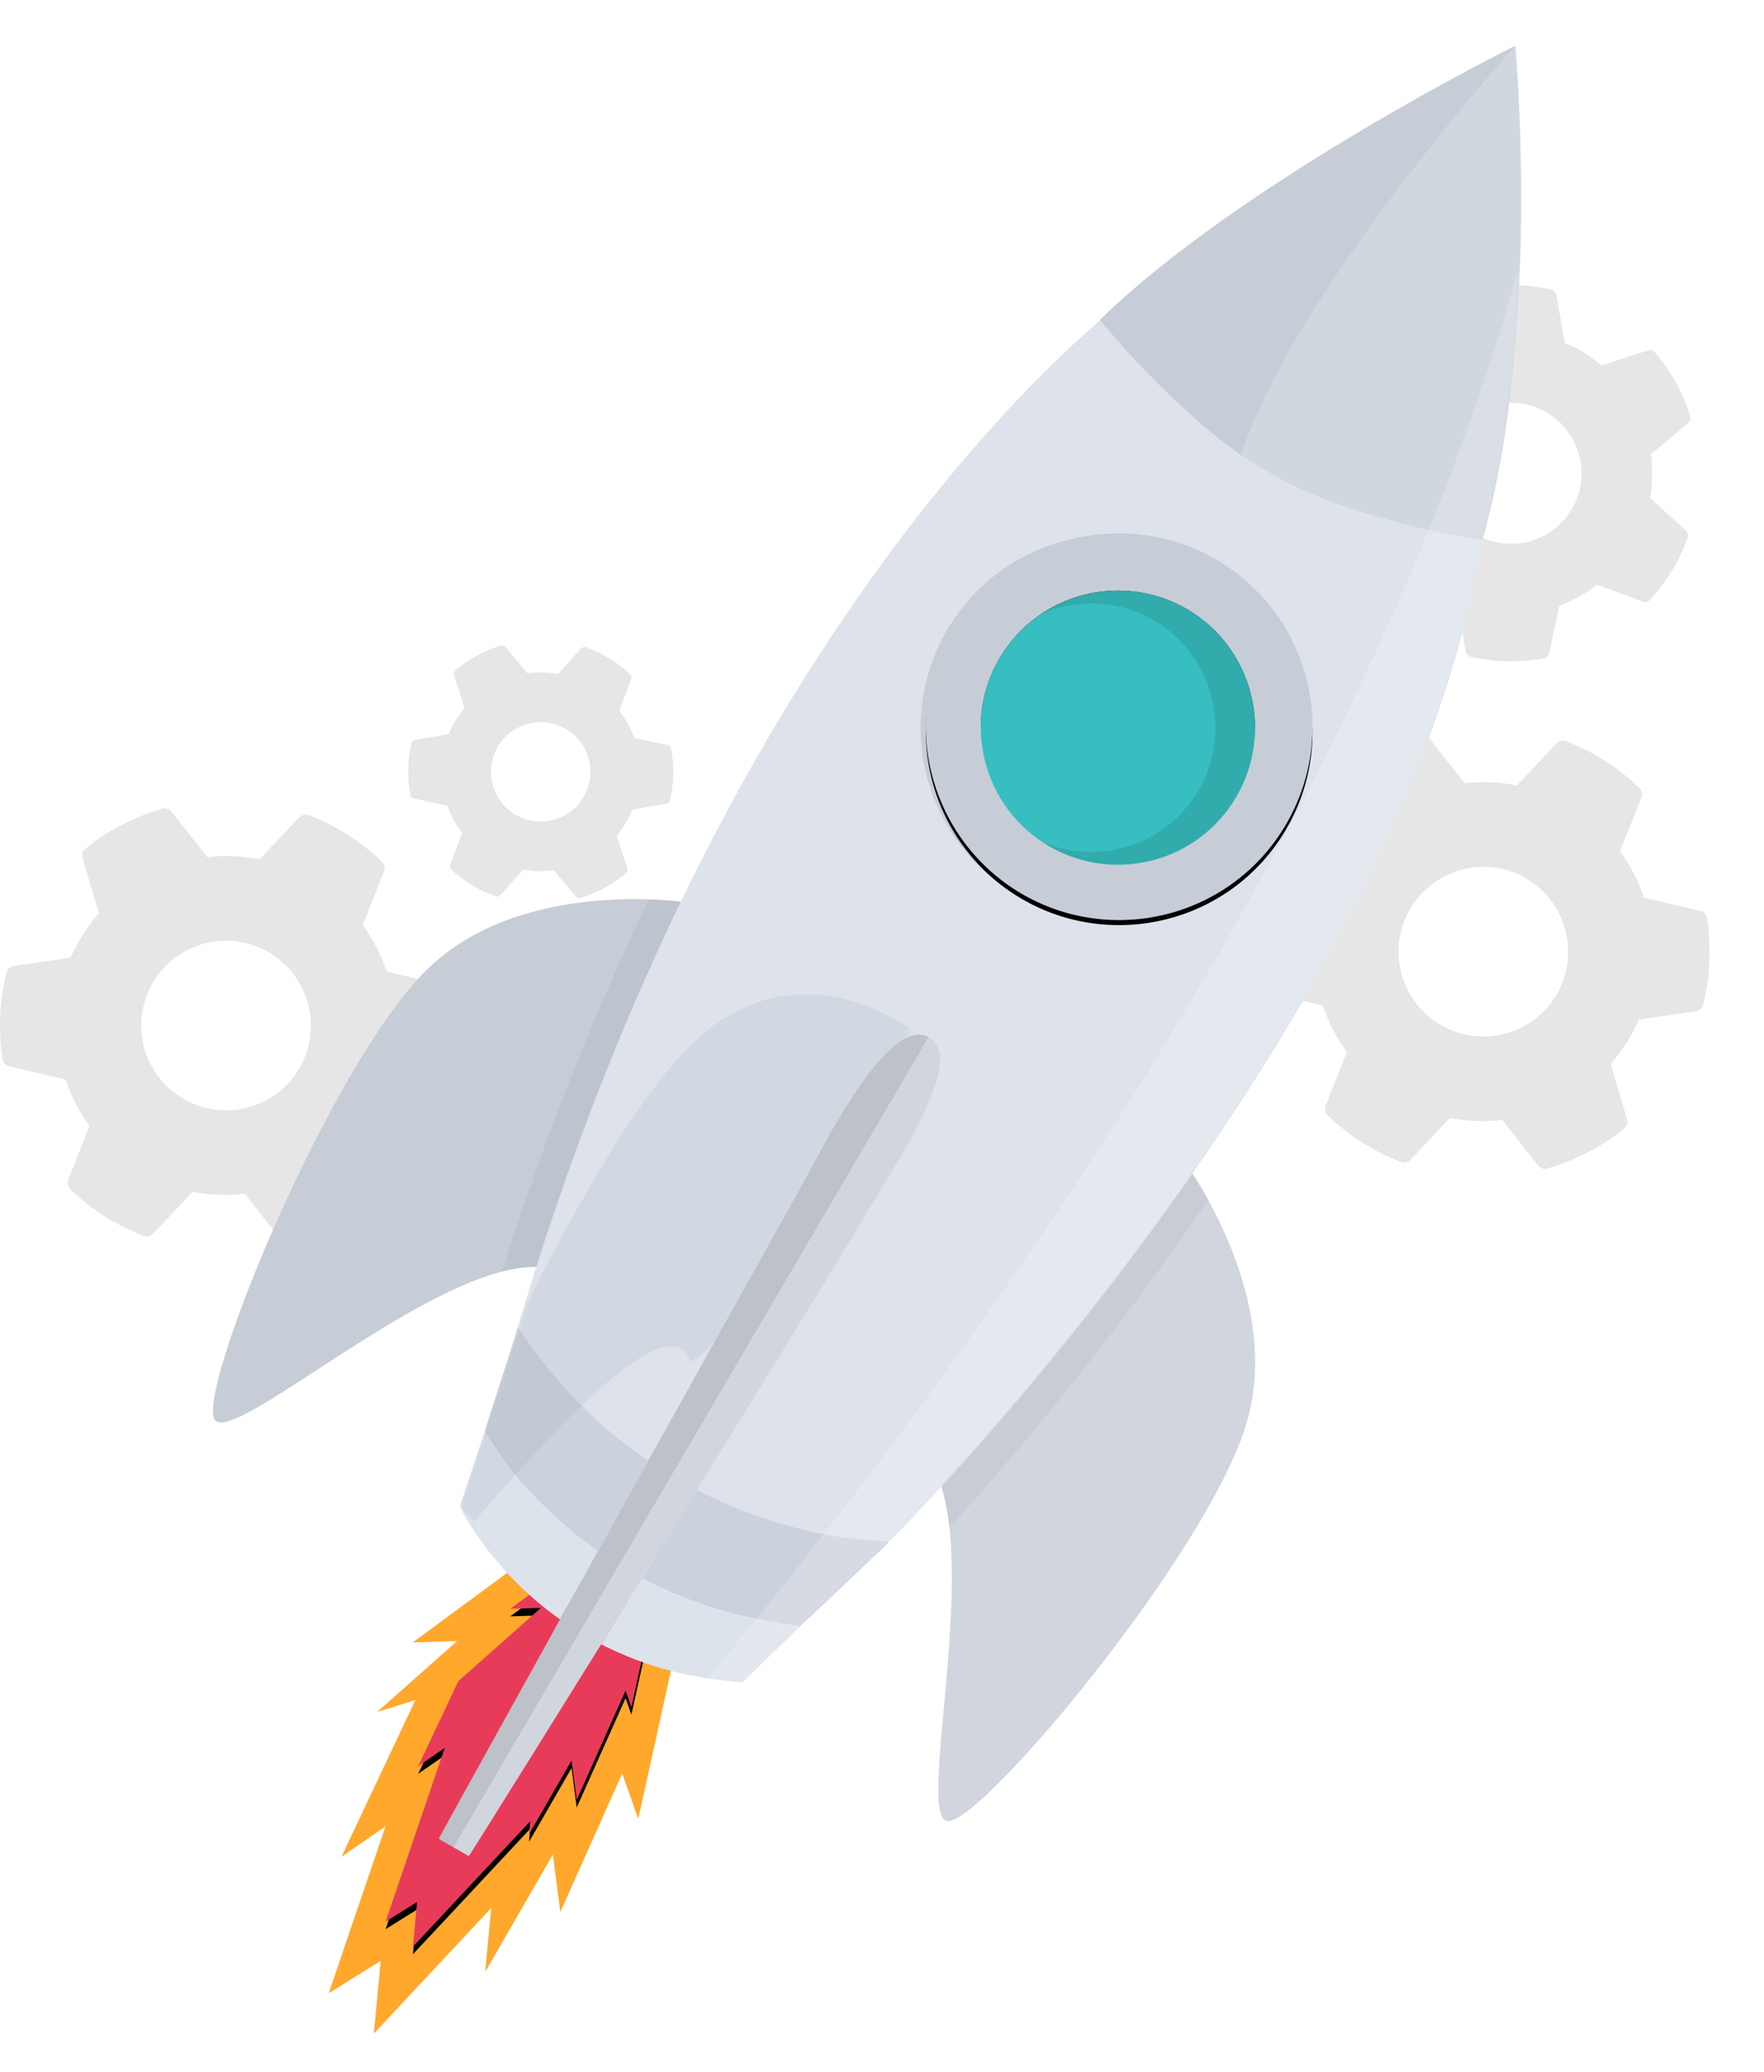 <svg xmlns="http://www.w3.org/2000/svg" width="700" height="822" viewBox="0 0 700 822" xmlns:xlink="http://www.w3.org/1999/xlink">
  <defs>
    <filter id="a" width="200%" height="200%" x="-50%" y="-50%" filterUnits="objectBoundingBox">
      <feOffset in="SourceAlpha" result="shadowOffsetOuter1"/>
      <feGaussianBlur stdDeviation="2.5" in="shadowOffsetOuter1" result="shadowBlurOuter1"/>
      <feColorMatrix values="0 0 0 0 0 0 0 0 0 0 0 0 0 0 0 0 0 0 0.1 0" in="shadowBlurOuter1" result="shadowMatrixOuter1"/>
      <feMerge>
        <feMergeNode in="shadowMatrixOuter1"/>
        <feMergeNode in="SourceGraphic"/>
      </feMerge>
    </filter>
    <polygon id="c" points="35.195 137.847 22.702 145.622 46.159 76.693 35.635 83.979 51.564 50.199 84.332 21.152 72.178 21.508 81.189 14.864 125.778 35.411 120.232 60.53 117.918 53.99 98.536 97.345 96.489 81.703 79.601 110.991 80.087 105.788 33.536 155.584"/>
    <filter id="b" width="200%" height="200%" x="-50%" y="-50%" filterUnits="objectBoundingBox">
      <feOffset dy="3" in="SourceAlpha" result="shadowOffsetOuter1"/>
      <feColorMatrix values="0 0 0 0 0 0 0 0 0 0 0 0 0 0 0 0 0 0 0.05 0" in="shadowOffsetOuter1"/>
    </filter>
    <filter id="d" width="200%" height="200%" x="-50%" y="-50%" filterUnits="objectBoundingBox">
      <feOffset in="SourceAlpha" result="shadowOffsetOuter1"/>
      <feGaussianBlur stdDeviation="5" in="shadowOffsetOuter1" result="shadowBlurOuter1"/>
      <feColorMatrix values="0 0 0 0 0 0 0 0 0 0 0 0 0 0 0 0 0 0 0.3 0" in="shadowBlurOuter1" result="shadowMatrixOuter1"/>
      <feMerge>
        <feMergeNode in="shadowMatrixOuter1"/>
        <feMergeNode in="SourceGraphic"/>
      </feMerge>
    </filter>
    <path id="e" d="M189.94,246.742 C189.94,246.742 123.052,235.929 85.153,273.823 C47.257,311.717 -4.371,437.096 1.224,451.339 C6.818,465.581 97.87,380.636 136.529,392.336 C175.188,404.036 189.94,246.742 189.94,246.742"/>
    <path id="g" d="M312.858,149.929 C297.78,175.878 306.595,209.091 332.484,224.253 C358.115,239.265 391.633,230.92 406.923,204.67 C422.027,178.744 413.224,145.541 387.551,130.392 C362.33,115.51 328.523,123.151 312.858,149.929 M399.033,110.633 C435.814,132.119 448.036,179.187 426.581,215.738 C404.836,252.794 357.453,264.272 321.396,242.991 C285.773,221.968 272.449,175.337 294.239,138.121 C315.544,101.74 362.308,89.306 399.033,110.633"/>
    <filter id="f" width="200%" height="200%" x="-50%" y="-50%" filterUnits="objectBoundingBox">
      <feOffset dy="2" in="SourceAlpha" result="shadowOffsetOuter1"/>
      <feColorMatrix values="0 0 0 0 0 0 0 0 0 0 0 0 0 0 0 0 0 0 0.1 0" in="shadowOffsetOuter1"/>
    </filter>
    <path id="h" d="M0.209,203.149 C-0.016,203.814 13.773,219.144 14.053,219.692 C15.559,222.659 93.27,165.037 93.27,165.037 L186.427,0.425 L70.767,0.425 C53.629,39.744 3.426,193.474 0.209,203.149 Z"/>
    <path id="j" d="M254.448,109.027 C216.796,141.417 96.632,260.105 23.31,508.876 C22.833,509.518 22.855,510.322 22.669,511.058 C22.648,511.13 22.627,511.202 22.606,511.273 C22.603,511.282 22.6,511.291 22.598,511.3 C21.486,514.679 20.429,518.077 19.343,521.465 C17.256,527.972 15.124,534.466 13.093,540.989 C12.154,544.008 11.036,546.978 10.283,550.055 C10.283,550.055 10.284,550.056 10.284,550.056 C7.086,559.738 3.898,569.426 0.68,579.102 C0.458,579.767 0.664,580.262 0.944,580.81 C2.453,583.773 4.188,586.606 6.023,589.374 C10.842,596.65 16.371,603.359 22.519,609.546 C27.951,615.01 33.803,619.985 40.095,624.435 C40.284,624.138 40.483,623.848 40.656,623.542 C43.518,618.404 46.387,613.269 49.233,608.125 C51.202,604.565 53.135,600.986 55.088,597.413 C55.088,597.413 55.088,597.412 55.087,597.412 C55.354,596.989 55.641,596.575 55.886,596.138 C57.133,593.895 58.38,591.652 59.628,589.408 C64.38,595.44 69.825,599.946 75.696,603.225 C74.684,604.807 73.693,606.403 72.815,608.069 C75.025,609.585 77.474,610.67 79.886,611.769 C84.845,614.025 89.878,616.095 95.023,617.933 C102.029,620.437 109.159,622.406 116.419,624 C122.163,625.259 127.953,626.227 133.789,626.937 C134.245,626.993 134.832,626.885 135.031,627.531 C138.223,624.545 141.424,621.575 144.6,618.576 C151.58,611.984 158.553,605.389 165.507,598.771 C167.287,597.076 169.158,595.472 170.756,593.588 C170.759,593.585 374.632,390.521 406.098,196.312 C406.117,196.315 406.126,196.316 406.126,196.316 C429.713,113.598 419.222,0.369 419.222,0.369 L418.991,0.235 C418.991,0.235 311.338,53.474 254.331,108.884 C254.331,108.884 254.371,108.932 254.448,109.027 Z M11.473,551.777 C11.588,551.999 11.705,552.221 11.838,552.432 C13.524,555.117 15.292,557.743 17.143,560.308 C15.293,557.744 13.524,555.118 11.836,552.432 C11.704,552.221 11.587,551.999 11.473,551.777 Z M26.33,571.785 C26.331,571.786 26.333,571.786 26.334,571.787 C29.759,575.67 33.366,579.382 37.169,582.899 C38.008,583.676 38.853,584.446 39.705,585.208 C38.853,584.446 38.007,583.676 37.167,582.899 C33.363,579.381 29.756,575.669 26.33,571.785 Z M53.57,596.357 C53.819,596.551 54.067,596.747 54.314,596.943 C54.413,597.021 54.519,597.089 54.628,597.154 C54.518,597.09 54.411,597.022 54.312,596.943 C54.066,596.747 53.818,596.551 53.57,596.357 Z M72.815,608.069 C75.025,609.585 77.474,610.67 79.886,611.769 C84.845,614.025 89.878,616.095 95.023,617.933 C102.029,620.437 109.159,622.406 116.419,624 C122.163,625.259 127.953,626.227 133.789,626.937 C134.245,626.993 134.832,626.885 135.031,627.531 C132.707,629.826 130.402,632.144 128.054,634.419 C123.141,639.182 118.199,643.912 113.299,648.688 C112.777,649.193 112.298,649.405 111.581,649.353 C100.193,648.515 89.018,646.546 78.103,643.175 C73.102,641.633 68.202,639.818 63.426,637.666 C61.085,636.613 58.751,635.55 56.475,634.36 C59.06,630.158 61.642,625.956 64.231,621.757 C65,620.515 65.786,619.286 66.562,618.051 C68.648,614.722 70.732,611.397 72.815,608.069 Z"/>
  </defs>
  <g fill="none" fill-rule="evenodd" transform="translate(0 18)">
    <g fill="#000000" opacity=".1" transform="translate(0 70.714)">
      <path d="M617.046 306.957C626.986 291.368 622.354 270.439 606.764 260.496 591.027 250.465 570.244 255.188 560.303 270.778 550.269 286.517 554.846 307.205 570.583 317.239 586.176 327.178 607.011 322.693 617.046 306.957L617.046 306.957zM645.621 355.208C646.182 356.603 645.657 358.246 644.385 359.097 635.639 366.298 625.027 371.693 614.177 374.856 612.632 375.325 611.139 374.892 610.288 373.623L596.09 355.635C589.227 356.453 582.244 356.16 575.411 354.817L559.73 371.42C558.755 372.463 557.014 372.909 555.664 372.257 550.37 370.129 545.31 367.632 540.433 364.522 535.559 361.415 531.158 357.881 526.995 353.979 525.834 353.03 525.505 351.263 526.04 349.94L534.477 328.717C530.375 323.09 527.014 316.789 525.009 310.318L502.71 305.033C501.197 304.799 500.177 303.628 499.949 302.028 498.24 290.859 498.654 278.963 501.491 267.994 501.729 266.481 502.994 265.311 504.5 265.232L526.988 261.907C528.263 258.768 530.046 255.645 531.931 252.688 533.815 249.734 535.892 246.8 538.2 244.32L531.728 222.53C531.164 221.131 531.689 219.492 532.961 218.637 541.711 211.436 552.319 206.041 563.172 202.879 564.718 202.409 566.208 202.843 567.062 204.111L581.26 222.103C587.975 221.187 595.105 221.575 601.939 222.921L617.617 206.315C618.595 205.275 620.336 204.825 621.685 205.477 632.369 209.588 642.12 215.805 650.352 223.756 651.515 224.704 651.841 226.471 651.31 227.795L642.87 249.017C646.971 254.644 650.185 260.851 652.337 267.42L674.64 272.701C676.149 272.936 677.169 274.109 677.398 275.707 679.109 286.879 678.695 298.771 675.856 309.744 675.621 311.257 674.353 312.424 672.85 312.502L650.361 315.83C649.087 318.967 647.303 322.09 645.419 325.046 643.535 328 641.455 330.937 639.146 333.415L645.621 355.208zM118.11 336.261C128.05 320.672 123.418 299.743 107.828 289.8 92.091 279.769 71.308 284.493 61.368 300.082 51.333 315.821 55.91 336.509 71.647 346.543 87.24 356.483 108.076 351.997 118.11 336.261L118.11 336.261zM146.685 384.512C147.246 385.907 146.721 387.551 145.45 388.401 136.703 395.603 126.091 400.998 115.241 404.16 113.696 404.63 112.203 404.196 111.352 402.928L97.154 384.939C90.292 385.758 83.308 385.464 76.475 384.121L60.794 400.724C59.819 401.767 58.078 402.214 56.729 401.562 51.434 399.433 46.374 396.936 41.497 393.826 36.623 390.719 32.222 387.185 28.059 383.283 26.898 382.335 26.569 380.568 27.104 379.244L35.541 358.022C31.44 352.395 28.079 346.093 26.074 339.622L3.774 334.338C2.262 334.103 1.241 332.933 1.013 331.332-.695 320.163-.281 308.268 2.555 297.298 2.793 295.785 4.058 294.615 5.564 294.537L28.052 291.212C29.327 288.072 31.11 284.949 32.995 281.992 34.879 279.039 36.956 276.105 39.264 273.624L32.793 251.834C32.229 250.436 32.754 248.796 34.025 247.942 42.775 240.741 53.384 235.345 64.237 232.183 65.782 231.714 67.272 232.147 68.126 233.415L82.324 251.407C89.04 250.491 96.17 250.879 103.003 252.226L118.681 235.619C119.659 234.579 121.4 234.129 122.749 234.781 133.433 238.892 143.184 245.109 151.416 253.06 152.58 254.009 152.906 255.776 152.374 257.099L143.934 278.322C148.035 283.948 151.249 290.155 153.401 296.724L175.704 302.005C177.213 302.24 178.234 303.414 178.462 305.011 180.173 316.183 179.759 328.075 176.92 339.049 176.685 340.561 175.417 341.728 173.914 341.806L151.426 345.135C150.151 348.271 148.368 351.394 146.483 354.351 144.599 357.304 142.519 360.242 140.211 362.719L146.685 384.512z"/>
      <path d="M624.154,85.562 C616.74,72.092 599.618,67.127 586.147,74.54 C572.546,82.022 567.708,99.075 575.122,112.545 C582.607,126.142 599.53,131.052 613.131,123.567 C626.602,116.154 631.639,99.159 624.154,85.562 L624.154,85.562 Z M670.764,83.952 C672.006,84.098 672.997,85.135 673.111,86.403 C674.878,95.658 674.585,105.552 672.567,114.732 C672.29,116.046 671.38,116.962 670.115,117.08 L651.324,120.268 C649.185,125.601 646.186,130.579 642.479,135.032 L648.347,153.096 C648.716,154.224 648.351,155.671 647.333,156.398 C643.672,159.414 639.832,162.106 635.617,164.428 C631.404,166.745 627.072,168.548 622.563,170.028 C621.409,170.501 619.987,170.035 619.234,169.119 L607.11,154.494 C601.369,155.244 595.429,155.185 589.906,154.067 L577.156,168.235 C576.383,169.243 575.122,169.523 573.863,169.05 C565.028,165.846 556.513,160.799 549.637,154.351 C548.626,153.575 548.281,152.186 548.822,151.058 L555.362,133.318 C553.579,131.137 552.011,128.591 550.605,126.038 C549.2,123.485 547.886,120.796 547,118.123 L528.511,114.159 C527.269,114.012 526.282,112.972 526.164,111.704 C524.397,102.449 524.691,92.555 526.712,83.375 C526.986,82.061 527.895,81.145 529.16,81.027 L547.952,77.839 C549.963,72.574 553.09,67.528 556.796,63.078 L550.928,45.011 C550.56,43.883 550.925,42.436 551.942,41.709 C559.199,35.554 567.627,30.915 576.713,28.079 C577.867,27.609 579.288,28.076 580.041,28.992 L592.166,43.613 C597.91,42.863 603.719,42.993 609.369,44.04 L622.12,29.872 C622.892,28.865 624.154,28.587 625.412,29.057 C634.247,32.265 642.763,37.308 649.638,43.756 C650.649,44.532 650.998,45.921 650.453,47.052 L643.914,64.79 C645.697,66.97 647.265,69.517 648.67,72.069 C650.075,74.625 651.389,77.311 652.276,79.984 L670.764,83.952 Z" transform="rotate(30 599.638 99.055)"/>
      <path d="M231.839,208.001 C226.613,198.508 214.547,195.01 205.057,200.232 C195.472,205.507 192.062,217.523 197.288,227.016 C202.563,236.597 214.488,240.056 224.07,234.782 C233.563,229.559 237.114,217.582 231.839,208.001 L231.839,208.001 Z M264.681,206.866 C265.558,206.967 266.256,207.698 266.337,208.594 C267.583,215.114 267.374,222.087 265.953,228.555 C265.76,229.481 265.118,230.13 264.225,230.211 L250.985,232.457 C249.476,236.216 247.363,239.724 244.752,242.86 L248.886,255.59 C249.147,256.385 248.889,257.406 248.175,257.918 C245.593,260.04 242.887,261.94 239.917,263.574 C236.947,265.207 233.896,266.478 230.717,267.522 C229.902,267.854 228.901,267.525 228.373,266.879 L219.828,256.578 C215.783,257.106 211.597,257.064 207.704,256.275 L198.722,266.257 C198.175,266.967 197.288,267.166 196.401,266.834 C190.174,264.575 184.172,261.018 179.328,256.473 C178.617,255.929 178.373,254.951 178.754,254.152 L183.364,241.654 C182.105,240.118 181.004,238.322 180.012,236.522 C179.021,234.723 178.096,232.829 177.47,230.945 L164.442,228.151 C163.565,228.046 162.871,227.316 162.789,226.423 C161.544,219.9 161.749,212.927 163.174,206.459 C163.366,205.533 164.008,204.888 164.902,204.806 L178.141,202.56 C179.559,198.85 181.763,195.293 184.375,192.157 L180.241,179.427 C179.98,178.632 180.237,177.611 180.951,177.1 C186.067,172.76 192.006,169.494 198.406,167.492 C199.221,167.163 200.222,167.489 200.753,168.138 L209.298,178.439 C213.344,177.911 217.439,178.003 221.423,178.743 L230.404,168.757 C230.952,168.047 231.839,167.851 232.726,168.183 C238.952,170.443 244.954,173.999 249.796,178.54 C250.51,179.088 250.754,180.066 250.373,180.862 L245.763,193.364 C247.018,194.899 248.123,196.695 249.114,198.495 C250.105,200.294 251.031,202.188 251.657,204.069 L264.681,206.866 Z"/>
    </g>
    <g filter="url(#a)" transform="translate(130.32 598.786)">
      <polygon fill="#FFA82C" points="79.75 .757 33.518 34.849 51.054 34.338 19.336 62.455 34.516 57.731 5.201 119.893 22.681 107.795 .134 174.044 20.748 161.216 18.052 190.024 64.603 140.228 62.233 165.549 89.064 119.016 92.047 141.773 116.599 86.853 122.956 104.815 139.821 28.444"/>
      <use fill="black" filter="url(#b)" xlink:href="#c"/>
      <use fill="#E83B5A" xlink:href="#c"/>
    </g>
    <g filter="url(#d)" transform="translate(82.915)">
      <g transform="translate(.783 93.428)">
        <use fill="#D2D7DF" xlink:href="#e"/>
        <use fill="#6B7482" fill-opacity=".1" xlink:href="#e"/>
        <path fill="#6B7482" fill-opacity=".1" d="M173.885,245.41 C183.671,245.729 189.94,246.742 189.94,246.742 C189.94,246.742 175.188,404.036 136.529,392.336 C130.592,390.539 123.42,391.022 115.512,393.074 C133.193,337.078 153.193,288.04 173.885,245.41 Z"/>
        <path fill="#D1D6DE" d="M385.776,348.748 C385.776,348.748 426.557,402.857 410.729,454.055 C394.898,505.257 308.1,609.429 292.892,611.128 C277.683,612.826 310.321,492.66 281.931,463.93 C253.542,435.203 385.776,348.748 385.776,348.748"/>
        <path fill="#6B7482" fill-opacity=".1" d="M395.771,364.687 C390.312,354.766 385.776,348.748 385.776,348.748 C385.776,348.748 253.542,435.203 281.931,463.93 C288.299,470.374 291.597,481.419 293.052,494.656 C317.591,467.594 357.198,421.248 395.771,364.687 Z"/>
        <path fill="#DEE3EB" d="M364.502,6.197 C364.502,6.197 208.684,118.154 121.003,417.874 C97.067,499.692 141.972,471.93 154.873,491.621 C189.235,544.058 269.153,500.188 269.153,500.188 C269.153,500.188 484.068,286.128 506.641,87.37 C506.641,87.37 448.386,-27.358 364.502,6.197"/>
        <path fill="#010202" fill-opacity=".1" d="M310.78,150.308 C295.702,176.258 304.518,209.47 330.406,224.632 C356.037,239.645 389.555,231.299 404.845,205.05 C419.949,179.123 411.147,145.92 385.473,130.771 C360.253,115.889 326.448,123.531 310.78,150.308 M396.955,111.012 C433.736,132.499 445.958,179.566 424.503,216.117 C402.758,253.174 355.376,264.652 319.319,243.371 C283.695,222.347 270.371,175.716 292.162,138.501 C313.467,102.119 360.23,89.686 396.955,111.012"/>
        <path fill="#CCD2DD" d="M171.213,514.669 C172.905,511.461 175.014,508.511 176.888,505.42 C181.195,498.33 185.593,491.295 189.965,484.247 C190.917,482.711 191.927,481.208 192.909,479.689 C195.285,481.104 197.851,482.131 200.319,483.357 C203.064,484.719 205.894,485.87 208.711,487.037 C212.642,488.664 216.675,490.023 220.711,491.38 C227.525,493.671 234.466,495.464 241.494,496.915 C247.496,498.15 253.557,499.057 259.67,499.634 C262.829,499.934 265.994,499.943 269.153,500.188 C267.556,502.072 265.685,503.676 263.905,505.371 C256.951,511.989 249.977,518.584 242.997,525.176 C239.822,528.175 236.62,531.145 233.429,534.131 C233.23,533.485 232.643,533.593 232.187,533.538 C226.351,532.827 220.561,531.859 214.817,530.6 C207.556,529.006 200.427,527.037 193.421,524.534 C188.276,522.695 183.242,520.625 178.284,518.369 C175.871,517.27 173.423,516.185 171.213,514.669 Z M173.528,468.059 C172.172,470.869 170.519,473.513 169.006,476.238 C164.106,485.076 159.193,493.907 154.283,502.738 C154.039,503.175 153.752,503.589 153.485,504.013 C153.227,503.86 152.947,503.729 152.712,503.543 C150.329,501.646 147.845,499.883 145.448,497.998 C142.025,495.309 138.755,492.45 135.567,489.499 C130.706,485.004 126.168,480.192 121.917,475.11 C117.656,470.015 113.766,464.655 110.236,459.032 C109.73,458.23 109.453,457.281 108.681,456.655 C109.434,453.578 110.552,450.608 111.491,447.589 C113.522,441.066 115.654,434.572 117.74,428.065 C118.829,424.668 119.889,421.262 121.004,417.875 C121.281,417.027 121.17,416.052 121.829,415.328 C122.164,415.495 122.324,415.824 122.513,416.114 C127.227,423.381 132.535,430.191 138.214,436.724 C143.916,443.286 150.032,449.425 156.598,455.12 C159.588,457.711 162.613,460.248 165.811,462.588 C168.357,464.45 170.753,466.517 173.528,468.059 Z"/>
        <path fill="#DDE3EB" d="M108.682 456.655C109.455 457.281 109.732 458.23 110.234 459.032 113.768 464.655 117.654 470.015 121.915 475.11 126.166 480.192 130.704 485.004 135.565 489.499 138.757 492.45 142.027 495.309 145.45 497.998 147.846 499.883 150.33 501.643 152.71 503.543 152.945 503.729 153.225 503.856 153.486 504.013 151.533 507.586 149.6 511.165 147.631 514.725 144.785 519.869 141.916 525.004 139.053 530.142 138.88 530.448 138.682 530.738 138.493 531.035 132.2 526.585 126.349 521.61 120.917 516.147 114.769 509.959 109.239 503.25 104.421 495.974 102.585 493.206 100.851 490.373 99.342 487.41 99.061 486.862 98.856 486.367 99.078 485.702 102.295 476.026 105.484 466.337 108.682 456.655M171.213 514.669C173.423 516.185 175.871 517.27 178.284 518.369 183.242 520.625 188.276 522.695 193.421 524.534 200.427 527.037 207.556 529.006 214.817 530.6 220.561 531.859 226.351 532.827 232.187 533.538 232.643 533.593 233.23 533.485 233.429 534.131 231.104 536.426 228.799 538.744 226.452 541.019 221.539 545.782 216.597 550.512 211.697 555.288 211.175 555.793 210.696 556.005 209.979 555.953 198.591 555.115 187.415 553.146 176.5 549.776 171.499 548.234 166.599 546.418 161.823 544.266 159.483 543.213 157.148 542.15 154.873 540.961 157.458 536.758 160.04 532.556 162.629 528.357 163.398 527.115 164.184 525.886 164.96 524.651 167.046 521.322 169.129 517.997 171.213 514.669"/>
        <use fill="black" filter="url(#f)" xlink:href="#g"/>
        <use fill="#C6CDD7" xlink:href="#g"/>
        <path fill="#37BEC0" d="M312.858,149.929 C328.523,123.151 362.33,115.51 387.551,130.392 C413.224,145.541 422.027,178.744 406.923,204.67 C391.633,230.92 358.115,239.265 332.484,224.253 C306.595,209.091 297.78,175.878 312.858,149.929"/>
        <path fill="#010202" fill-opacity=".1" d="M387.55,130.391 C369.329,119.64 346.636,120.651 329.533,132.129 C343.728,125.945 360.478,126.593 374.363,134.786 C397.63,148.517 405.608,178.61 391.922,202.104 C379.087,224.139 352.083,232.24 329.709,222.505 C330.615,223.108 331.535,223.698 332.487,224.256 C358.114,239.265 391.635,230.919 406.925,204.67 C422.026,178.743 413.224,145.54 387.55,130.391"/>
      </g>
      <g transform="translate(99.652 375.98)">
        <mask id="i" fill="white">
          <use xlink:href="#h"/>
        </mask>
        <path fill="#6B7482" fill-opacity=".1" d="M186.427,20.156 C186.427,20.156 136.847,-25.66 89.891,22.337 C42.932,70.334 -20.969,226.917 -37.534,259.364 C-48.41,280.668 76.081,108.524 91.071,145.46 C95.264,155.794 186.427,20.156 186.427,20.156" mask="url(#i)"/>
      </g>
      <g transform="translate(90.872 .028)">
        <path fill="#D1D6DE" d="M83.439,561.459 C85.493,557.817 87.563,554.186 89.6,550.534 C95.57,539.838 101.526,529.136 107.489,518.437 C112.982,508.575 118.475,498.71 123.982,488.852 C129.902,478.248 135.865,467.662 141.756,457.038 C146.079,449.237 150.271,441.361 154.598,433.56 C158.63,426.284 162.97,419.19 167.742,412.367 C171.042,407.653 174.54,403.112 178.674,399.089 C180.447,397.364 182.335,395.78 184.467,394.508 C185.947,393.625 187.499,392.908 189.214,392.608 C193.178,391.917 196.823,393.931 198.362,397.658 C199.232,399.764 199.336,401.971 199.154,404.2 C198.864,407.793 197.853,411.219 196.624,414.587 C194.876,419.379 192.607,423.933 190.348,428.494 C188.268,432.699 185.999,436.807 183.622,440.839 C180.578,446.006 177.484,451.144 174.315,456.239 C170.989,461.589 167.902,467.085 164.632,472.474 C158.885,481.954 153.088,491.408 147.292,500.862 C141.472,510.358 135.633,519.845 129.794,529.331 C125.856,535.728 121.905,542.111 117.954,548.5 C114.113,554.717 110.273,560.934 106.416,567.144 C105.194,569.113 103.903,571.036 102.82,573.09 C101.839,574.609 100.828,576.109 99.876,577.648 C95.501,584.696 91.106,591.727 86.8,598.818 C84.922,601.912 82.813,604.862 81.124,608.07 C79.041,611.395 76.958,614.723 74.871,618.048 C74.095,619.287 73.306,620.516 72.54,621.758 C69.952,625.957 67.369,630.159 64.784,634.361 C62.326,638.293 59.865,642.218 57.413,646.156 C50.541,657.194 43.688,668.242 36.806,679.274 C30.165,689.921 23.498,700.555 16.841,711.193 C15.53,713.286 14.207,715.369 12.873,717.449 C12.283,718.368 12.241,718.4 11.321,717.882 C7.898,715.942 4.491,713.98 1.088,712.008 C0.302,711.551 0.309,711.512 0.886,710.456 C3.38,705.905 5.87,701.351 8.381,696.806 C15.507,683.929 22.637,671.056 29.774,658.185 C34.758,649.194 39.759,640.21 44.741,631.216 C45.986,628.966 47.186,626.694 48.405,624.435 C48.591,624.138 48.793,623.848 48.963,623.542 C51.825,618.404 54.694,613.269 57.54,608.125 C59.509,604.565 61.446,600.986 63.395,597.413 C63.663,596.989 63.95,596.575 64.194,596.138 C69.104,587.307 74.017,578.476 78.917,569.638 C80.43,566.912 82.082,564.269 83.439,561.459"/>
        <path fill="#000000" fill-opacity=".1" d="M1.089,712.009 C2.778,712.987 4.473,713.949 6.162,714.92 C61.698,620.061 175.747,425.705 194.669,393.463 C193.075,392.593 191.184,392.264 189.211,392.606 C187.496,392.906 185.948,393.623 184.468,394.507 C182.332,395.781 180.448,397.366 178.675,399.09 C174.537,403.11 171.039,407.654 167.743,412.368 C162.967,419.188 158.631,426.282 154.599,433.558 C150.272,441.362 146.08,449.235 141.754,457.039 C135.866,467.664 129.903,478.246 123.979,488.854 C118.476,498.712 112.983,508.573 107.486,518.438 C101.524,529.137 95.571,539.84 89.601,550.536 C87.564,554.187 85.494,557.818 83.44,561.46 C82.083,564.27 80.427,566.914 78.918,569.636 C74.015,578.474 69.105,587.305 64.195,596.139 C63.951,596.576 63.664,596.99 63.396,597.414 C61.444,600.984 59.51,604.563 57.541,608.126 C54.695,613.271 51.826,618.405 48.964,623.54 C48.791,623.846 48.592,624.136 48.406,624.433 C47.184,626.695 45.984,628.967 44.742,631.217 C39.757,640.211 34.759,649.192 29.775,658.187 C22.638,671.057 15.505,683.931 8.382,696.808 C5.868,701.349 3.377,705.903 0.883,710.457 C0.306,711.51 0.3,711.553 1.089,712.009"/>
        <path fill="#D1D7DF" d="M414.435,196.316 C438.022,113.598 427.531,0.369 427.531,0.369 L427.299,0.235 C427.299,0.235 319.647,53.474 262.64,108.884 C262.64,108.884 295.91,149.933 327.696,168.242 C328.478,168.691 331.357,170.344 332.123,170.784 C363.195,188.682 414.435,196.316 414.435,196.316"/>
        <path fill="#6B7482" fill-opacity=".1" d="M427.32,0.247 L427.301,0.237 C427.301,0.237 319.645,53.473 262.642,108.883 C262.642,108.883 289.903,142.519 318.651,162.477 C337.918,104.573 405.165,25.346 427.32,0.247"/>
        <g transform="translate(8.309)">
          <mask id="k" fill="white">
            <use xlink:href="#j"/>
          </mask>
          <path fill="#FFFFFF" fill-opacity=".19" d="M44.855,710.779 C93.578,711.076 141.735,684.641 141.735,684.641 C141.735,684.641 468.6,359.075 502.932,56.783 C502.932,56.783 480.134,11.884 441.015,-25.702 C442.109,-23.682 442.666,-22.584 442.666,-22.584 C409.554,268.97 163.198,577.488 44.855,710.779 Z" mask="url(#k)"/>
        </g>
      </g>
    </g>
  </g>
</svg>
